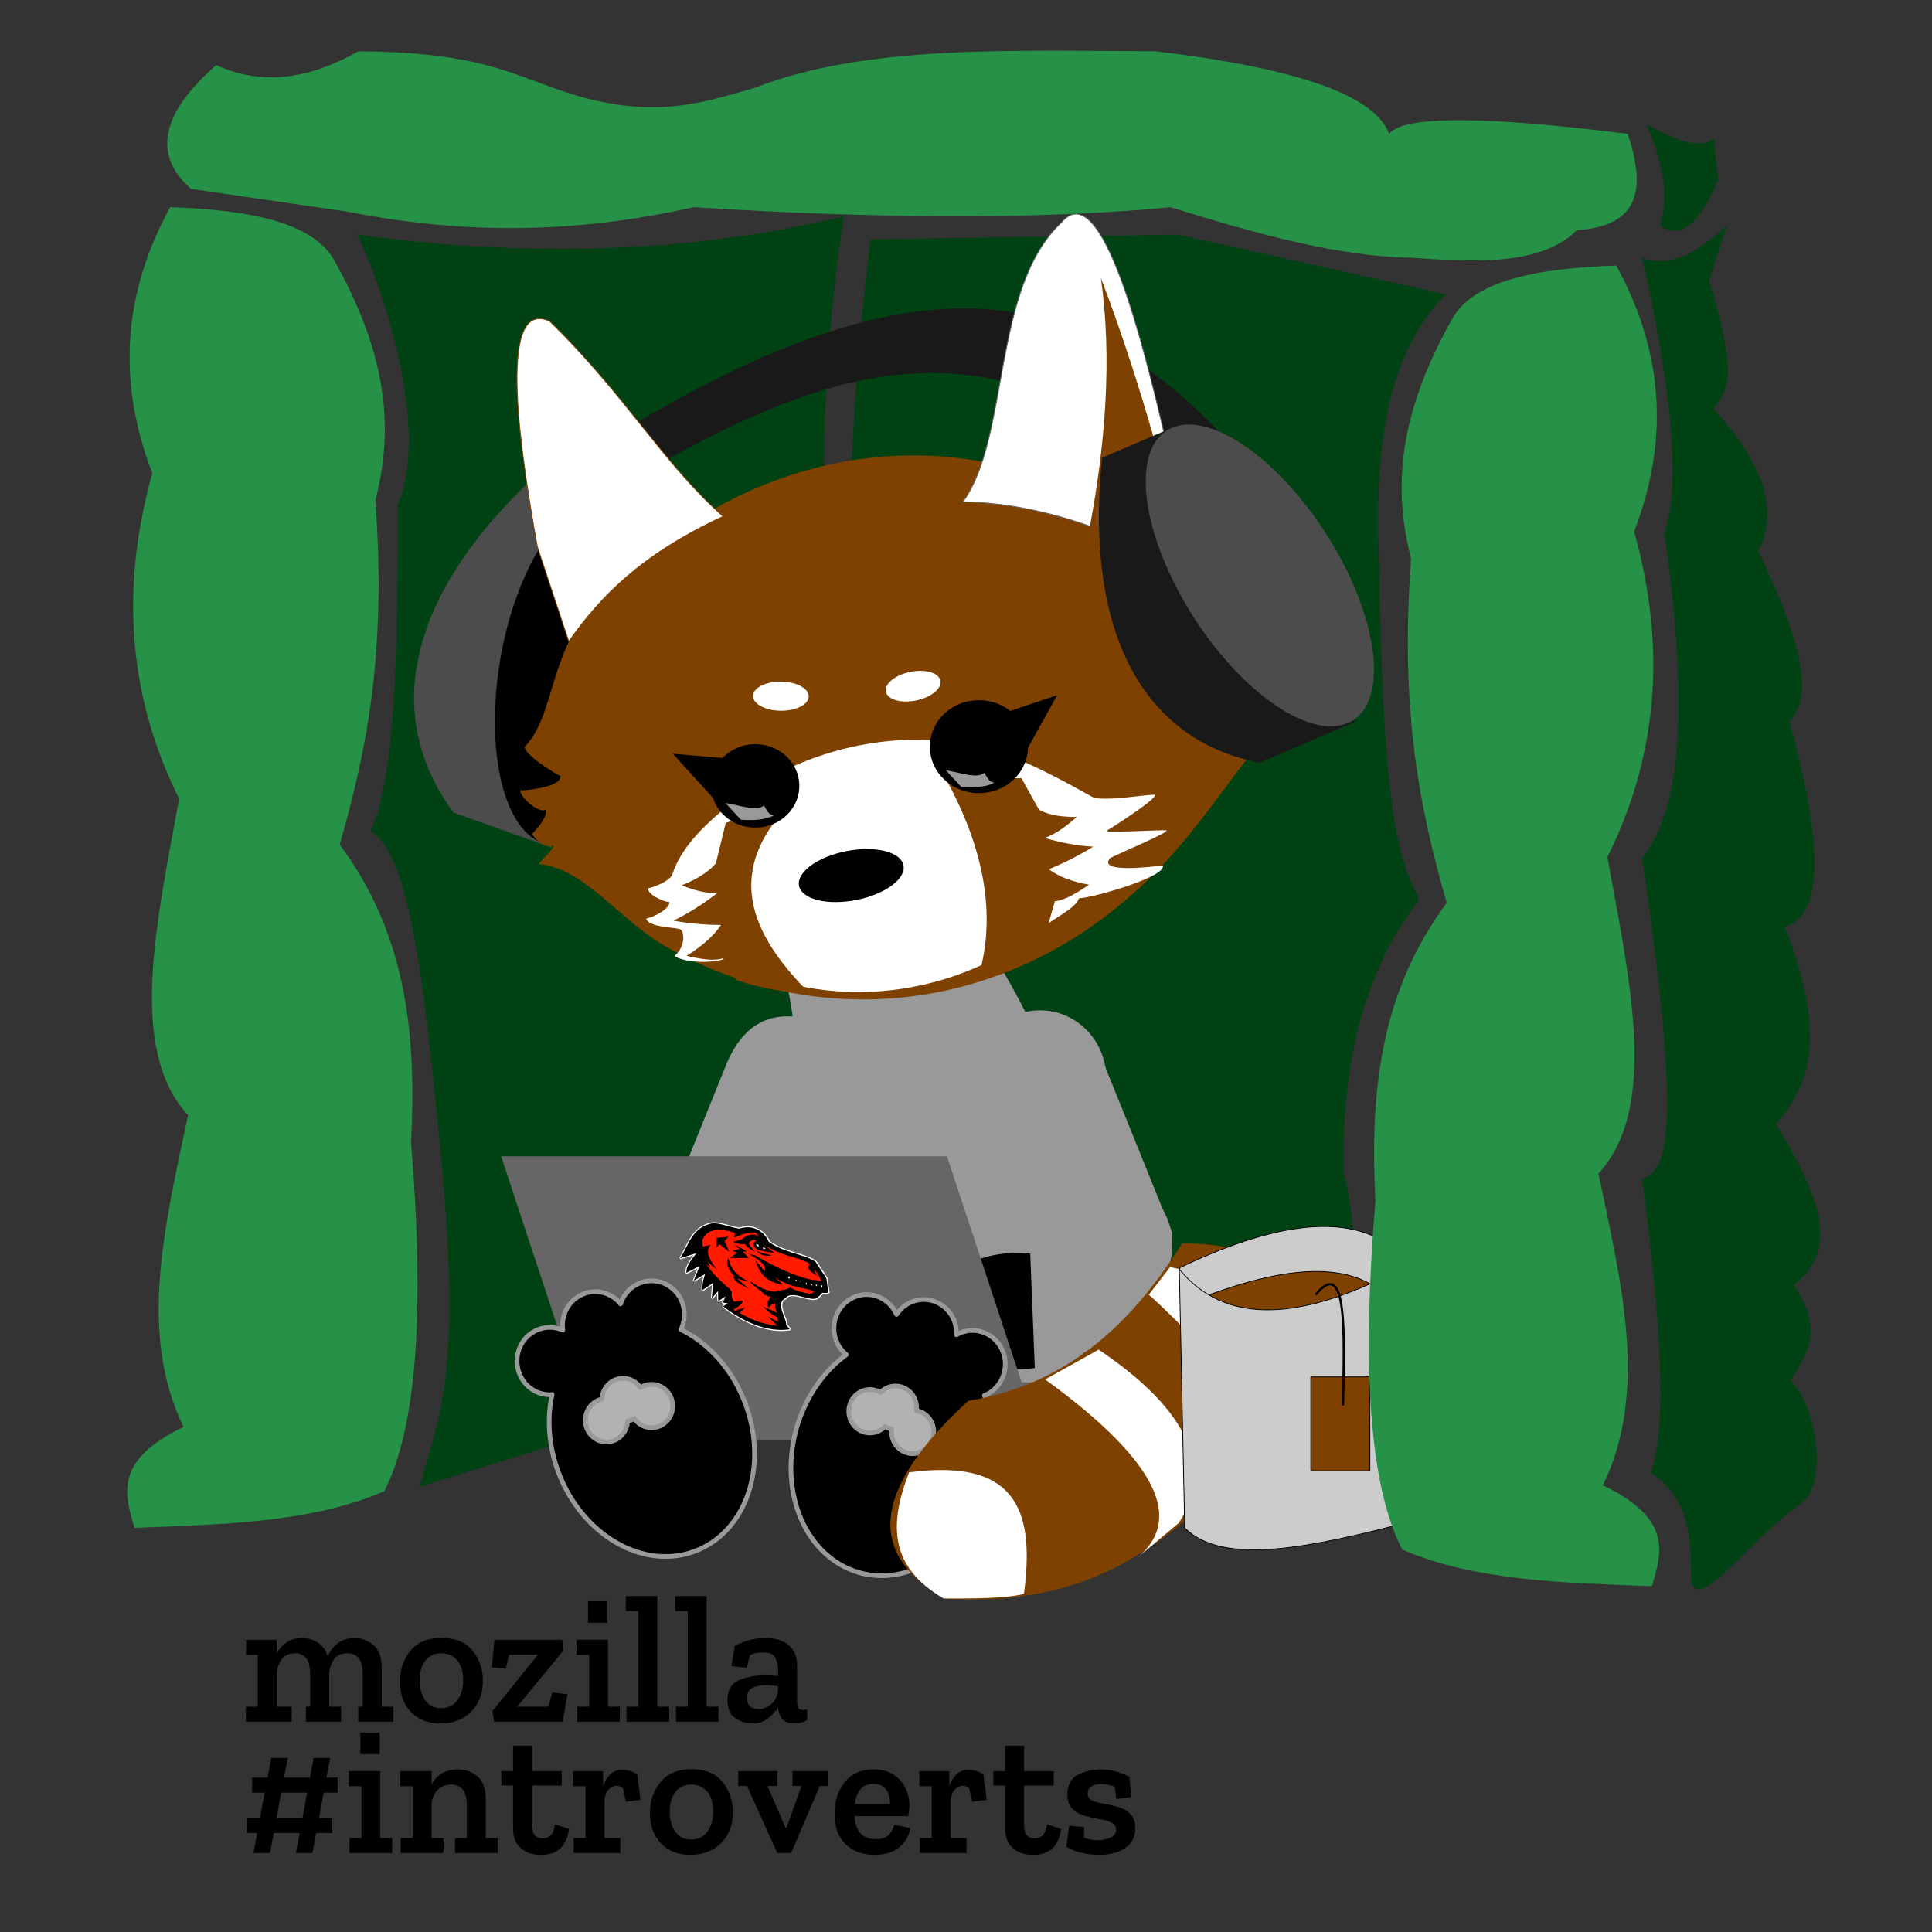 <?xml version="1.0" standalone="no"?>
<!DOCTYPE svg PUBLIC "-//W3C//DTD SVG 1.1//EN" "http://www.w3.org/Graphics/SVG/1.1/DTD/svg11.dtd">
<!--Generator: Xara Designer (www.xara.com), SVG filter version: 5.0.0.2-->
<svg stroke-width="0.501" stroke-linejoin="bevel" fill-rule="evenodd" xmlns:xlink="http://www.w3.org/1999/xlink" xmlns="http://www.w3.org/2000/svg" version="1.1" overflow="visible" width="144pt" height="144pt" viewBox="0 0 144 144">
 <rect x="0" y="0" width="144" height="144" fill="#333333" stroke="none"/>
 <defs>
  <marker id="DefaultArrow2" markerUnits="strokeWidth" viewBox="0 0 1 1" markerWidth="1" markerHeight="1" overflow="visible" orient="auto">
   <!-- REF_ARROW_STRAIGHT (-2) -->
   <g transform="scale(0.009)">
    <!-- 1/108 -->
    <path d="M -9 54 L -9 -54 L 117 0 z"/>
   </g>
  </marker>
  <marker id="DefaultArrow3" markerUnits="strokeWidth" viewBox="0 0 1 1" markerWidth="1" markerHeight="1" overflow="visible" orient="auto">
   <!-- REF_ARROW_ANGLED -->
   <g transform="scale(0.009)">
    <path d="M -27 54 L -9 0 L -27 -54 L 135 0 z"/>
   </g>
  </marker>
  <marker id="DefaultArrow4" markerUnits="strokeWidth" viewBox="0 0 1 1" markerWidth="1" markerHeight="1" overflow="visible" orient="auto">
   <!-- REF_ARROW_ROUNDED -->
   <g transform="scale(0.009)">
    <path d="M -9,0 L -9,-45 C -9,-51.708 2.808,-56.580 9,-54 L 117,-9 C 120.916,-7.369 126.000,-4.242 126,0 C 126,4.242 120.916,7.369 117,9 L 9,54 C 2.808,56.580 -9,51.708 -9,45 z"/>
   </g>
  </marker>
  <marker id="DefaultArrow5" markerUnits="strokeWidth" viewBox="0 0 1 1" markerWidth="1" markerHeight="1" overflow="visible" orient="auto">
   <!-- REF_ARROW_SPOT -->
   <g transform="scale(0.009)">
    <path d="M -54, 0 C -54,29.807 -29.807,54 0,54 C 29.807,54 54,29.807 54,0 C 54,-29.807 29.807,-54 0,-54 C -29.807,-54 -54,-29.807 -54,0 z"/>
   </g>
  </marker>
  <marker id="DefaultArrow6" markerUnits="strokeWidth" viewBox="0 0 1 1" markerWidth="1" markerHeight="1" overflow="visible" orient="auto">
   <!-- REF_ARROW_DIAMOND -->
   <g transform="scale(0.009)">
    <path d="M -63,0 L 0,63 L 63,0 L 0,-63 z"/>
   </g>
  </marker>
  <marker id="DefaultArrow7" markerUnits="strokeWidth" viewBox="0 0 1 1" markerWidth="1" markerHeight="1" overflow="visible" orient="auto">
   <!-- REF_ARROW_FEATHER -->
   <g transform="scale(0.009)">
    <path d="M 18,-54 L 108,-54 L 63,0 L 108,54 L 18, 54 L -36,0 z"/>
   </g>
  </marker>
  <marker id="DefaultArrow8" markerUnits="strokeWidth" viewBox="0 0 1 1" markerWidth="1" markerHeight="1" overflow="visible" orient="auto">
   <!-- REF_ARROW_FEATHER2 -->
   <g transform="scale(0.009)">
    <path d="M -36,0 L 18,-54 L 54,-54 L 18,-18 L 27,-18 L 63,-54 L 99,-54 L 63,-18 L 72,-18 L 108,-54 L 144,-54 L 90,0 L 144,54 L 108,54 L 72,18 L 63,18 L 99,54 L 63,54 L 27,18 L 18,18 L 54,54 L 18,54 z"/>
   </g>
  </marker>
  <marker id="DefaultArrow9" markerUnits="strokeWidth" viewBox="0 0 1 1" markerWidth="1" markerHeight="1" overflow="visible" orient="auto">
   <!-- REF_ARROW_HOLLOWDIAMOND -->
   <g transform="scale(0.009)">
    <path d="M 0,45 L -45,0 L 0, -45 L 45, 0 z M 0, 63 L-63, 0 L 0, -63 L 63, 0 z"/>
   </g>
  </marker>
  <filter id="StainedFilter">
   <feBlend mode="multiply" in2="BackgroundImage" in="SourceGraphic" result="blend"/>
   <feComposite in="blend" in2="SourceAlpha" operator="in" result="comp"/>
  </filter>
  <filter id="BleachFilter">
   <feBlend mode="screen" in2="BackgroundImage" in="SourceGraphic" result="blend"/>
   <feComposite in="blend" in2="SourceAlpha" operator="in" result="comp"/>
  </filter>
  <filter id="InvertTransparencyBitmapFilter">
   <feComponentTransfer>
    <feFuncR type="gamma" amplitude="1.055" exponent=".417" offset="-0.055"/>
    <feFuncG type="gamma" amplitude="1.055" exponent=".417" offset="-0.055"/>
    <feFuncB type="gamma" amplitude="1.055" exponent=".417" offset="-0.055"/>
   </feComponentTransfer>
   <feComponentTransfer>
    <feFuncR type="linear" slope="-1" intercept="1"/>
    <feFuncG type="linear" slope="-1" intercept="1"/>
    <feFuncB type="linear" slope="-1" intercept="1"/>
    <feFuncA type="linear" slope="1" intercept="0"/>
   </feComponentTransfer>
   <feComponentTransfer>
    <feFuncR type="gamma" amplitude="1" exponent="2.4" offset="0"/>
    <feFuncG type="gamma" amplitude="1" exponent="2.4" offset="0"/>
    <feFuncB type="gamma" amplitude="1" exponent="2.4" offset="0"/>
   </feComponentTransfer>
  </filter>
  <linearGradient id="LinearGradient" gradientUnits="userSpaceOnUse" x1="0" y1="0" x2="18.166" y2="0" gradientTransform="translate(76.773 106.93) rotate(80.904) skewX(0.506)">
   <stop offset="0" stop-color="#ffffff"/>
   <stop offset="1" stop-color="#ffffff"/>
  </linearGradient>
  <linearGradient id="LinearGradient_1" gradientUnits="userSpaceOnUse" x1="0" y1="0" x2="13.894" y2="0" gradientTransform="translate(77.413 105.835) rotate(88.697)">
   <stop offset="0" stop-color="#ffffff"/>
   <stop offset="1" stop-color="#ffffff"/>
  </linearGradient>
 </defs>
 <g id="Document" fill="none" stroke="black" font-family="Times New Roman" font-size="16" transform="scale(1 -1)">
  <g id="Spread" transform="translate(0 -144)">
   <g id="Layer 1"/>
   <g id="Layer 2">
    <path d="M 64.881,126.164 C 61.348,97.693 64.304,73.665 65.214,48.237 L 99.46,38.327 C 100.695,44.13 101.751,49.995 100.123,56.781 C 100.068,64.302 101.387,71.253 105.774,76.946 C 104.457,79.768 103.099,81.865 102.781,102.239 C 102.285,113.841 104.641,118.848 107.771,122.061 L 87.823,126.505 L 64.881,126.164 Z" fill="#004214" stroke-linejoin="miter" stroke="none" stroke-width="0.007" stroke-linecap="round" marker-start="none" marker-end="none" stroke-miterlimit="79.84"/>
    <path d="M 26.647,126.505 C 28.858,121.813 31.97,111.809 29.64,106.339 C 29.649,96.171 29.546,86.35 27.647,82.073 C 30.625,80.192 31.625,70.181 32.633,60.2 C 34.648,41.087 32.64,38.528 31.302,33.197 L 69.868,45.161 C 65.931,71.904 58.142,96.665 62.886,127.874 C 50.808,124.97 38.728,124.887 26.647,126.505 Z" fill="#004214" stroke-linejoin="miter" stroke="none" stroke-width="0.007" stroke-linecap="round" marker-start="none" marker-end="none" stroke-miterlimit="79.84"/>
    <path d="M 54.242,64.927 L 48.902,51.728 C 49.165,45.093 55.39,42.575 59.136,41.304 L 60.206,68.047 C 57.723,68.642 55.623,67.962 54.242,64.927 Z" stroke-linejoin="miter" stroke="none" stroke-width="0.047" fill="#999999" stroke-linecap="round" marker-start="none" marker-end="none" stroke-miterlimit="79.84"/>
    <path d="M 58.765,70.11 C 61.396,57.197 53.432,52.667 47.591,40.717 L 80.842,39.35 C 80.284,53.443 81.414,60.213 74.845,71.48 L 58.765,70.11 Z" fill="#999999" stroke-linejoin="miter" stroke="none" stroke-width="0.047" stroke-linecap="round" marker-start="none" marker-end="none" stroke-miterlimit="79.84"/>
    <path d="M 43.317,105.838 C 65.19,119.914 73.691,118.012 87.869,109.834 L 91.457,111.198 C 79.852,123.613 67.035,125.93 40.799,108.273 L 43.317,105.838 Z" fill="#191919" stroke-linejoin="miter" stroke-width="0.063" stroke="none" stroke-linecap="round" marker-start="none" marker-end="none" stroke-miterlimit="79.84"/>
    <g id="Group" stroke-linejoin="miter" stroke-linecap="round" stroke="none" stroke-width="0.063" stroke-miterlimit="79.84">
     <path d="M 39.793,108.414 C 30.873,100.106 28.166,91.032 33.816,83.429 L 41.161,80.805 C 36.328,87.872 36.718,99.063 44.988,106.56 L 39.793,108.414 Z" fill="#4c4c4c" marker-start="none" marker-end="none"/>
     <path d="M 47.164,105.228 C 44.711,108.43 40.848,105.921 38.542,99.627 C 36.236,93.334 36.354,85.626 38.807,82.424 C 41.26,79.222 45.123,81.731 47.429,88.025 C 49.735,94.318 49.616,102.026 47.164,105.228 Z" fill="#000000" marker-start="none" marker-end="none"/>
    </g>
    <path d="M 45.894,100.472 C 56.002,110.587 70.462,112.969 82.272,106.298 C 86.6,103.853 91.166,100.67 93.449,97.291 C 93.126,97.198 92.893,95.791 92.641,95.242 C 93.061,94.422 94.19,94.272 94.564,93.939 C 93.352,92.631 92.635,92.449 92.495,92.331 C 93.299,92.018 93.775,91.416 94.448,90.732 C 92.998,89.871 91.853,89.743 91.869,89.49 C 92.421,89.375 92.824,88.495 93.601,88.179 C 92.079,86.599 89.273,82.06 85.901,78.76 C 75.795,68.645 61.461,66.758 49.65,73.433 C 46.223,75.367 43.472,79.369 40.175,79.585 C 40.342,79.972 40.958,80.296 41.277,80.988 C 40.743,80.65 39.83,81.463 39.646,81.85 C 39.868,82.041 40.923,83.18 40.652,83.669 C 40.37,83.314 38.833,84.381 38.762,85.111 C 38.883,85.029 41.895,85.316 41.77,86.149 C 41.296,86.375 39.044,87.783 39.11,88.337 C 41.664,90.962 40.705,96.541 45.894,100.472 Z" fill="#7f4100" stroke="none" stroke-linecap="round" stroke-width="0.105" stroke-linejoin="miter" marker-start="none" marker-end="none" stroke-miterlimit="79.84"/>
    <path d="M 54.373,84.016 C 60.523,88.874 69.085,90.243 75.919,87.385 C 77.915,86.547 79.84,85.475 81.412,84.604 C 82.166,84.182 86.059,84.894 86.096,84.745 C 86.183,84.415 82.681,82.185 82.517,82.098 C 82.08,81.872 86.583,82.166 86.916,82.111 C 87.375,82.037 82.883,80.183 82.722,80.017 C 81.847,78.93 85.651,79.364 86.676,79.497 C 86.951,78.645 81.446,77.08 80.422,77.046 C 80.191,76.309 78.649,75.623 77.534,74.741 C 71.383,69.883 62.901,68.747 56.07,71.607 C 55.328,71.917 54.28,72.61 53.956,72.51 C 52.763,72.153 50.892,72.296 50.271,72.75 C 51.041,73.394 51.038,74.377 50.755,74.709 C 50.474,74.904 48.315,74.841 48.165,75.54 C 48.771,75.639 50.028,76.341 49.878,76.796 C 49.698,76.669 48.189,77.333 48.317,77.786 C 48.662,77.857 50.028,78.335 50.138,78.903 C 50.719,80.634 52.181,82.29 54.373,84.016 Z" fill="#ffffff" stroke="none" stroke-linecap="round" stroke-width="0.051" stroke-linejoin="miter" marker-start="none" marker-end="none" stroke-miterlimit="79.84"/>
    <path d="M 59.051,84.256 C 53.498,78.683 56.48,73.857 60.358,69.941 C 58.707,70.024 56.944,70.266 54.875,70.95 L 53.894,72.58 C 53.267,72.357 52.277,72.501 51.175,72.756 C 52.363,73.506 53.221,74.272 53.736,75.055 C 52.581,75.07 51.405,75.156 50.186,75.382 C 51.416,75.967 52.478,76.682 53.478,77.444 C 52.658,77.39 51.752,77.64 50.808,78.013 C 51.809,78.418 52.711,78.913 53.357,79.648 L 54.096,82.675 L 59.051,84.256 Z" fill="#7f4100" stroke="none" stroke-linejoin="miter" stroke-width="0.051" stroke-linecap="round" marker-start="none" marker-end="none" stroke-miterlimit="79.84"/>
    <path d="M 54.169,87.798 C 55.553,88.908 57.629,88.745 58.801,87.435 C 59.973,86.125 59.801,84.16 58.417,83.05 C 57.033,81.94 54.957,82.103 53.785,83.413 C 52.613,84.723 52.785,86.688 54.169,87.798 Z" fill="#000000" stroke="none" stroke-linecap="round" stroke-linejoin="miter" stroke-width="0.042" marker-start="none" marker-end="none" stroke-miterlimit="79.84"/>
    <path d="M 70.467,86.009 C 73.604,80.292 74.038,75.639 73.106,71.859 C 74.656,72.574 76.277,73.489 78.081,74.933 L 78.627,76.835 C 79.275,76.87 80.184,77.387 81.173,78.058 C 79.858,78.297 78.862,78.68 78.182,79.21 C 79.278,79.672 80.377,80.209 81.483,80.895 C 80.17,80.961 78.991,81.218 77.857,81.543 C 78.649,81.81 79.452,82.395 80.26,83.112 C 79.21,83.103 78.232,83.216 77.44,83.646 L 76.133,85.998 L 70.467,86.009 Z" fill="#7f4100" stroke="none" stroke-linejoin="miter" stroke-width="0.051" stroke-linecap="round" marker-start="none" marker-end="none" stroke-miterlimit="79.84"/>
    <path d="M 70.598,90.992 C 72.138,92.228 74.449,92.047 75.754,90.588 C 77.059,89.129 76.868,86.94 75.328,85.704 C 73.788,84.468 71.477,84.649 70.172,86.108 C 68.867,87.567 69.058,89.756 70.598,90.992 Z" fill="#000000" stroke="none" stroke-linecap="round" stroke-linejoin="miter" stroke-width="0.047" marker-start="none" marker-end="none" stroke-miterlimit="79.84"/>
    <path d="M 61.248,79.966 C 63.033,80.821 65.469,80.966 66.683,80.29 C 67.897,79.614 67.435,78.369 65.65,77.514 C 63.865,76.659 61.429,76.514 60.215,77.19 C 59.001,77.866 59.463,79.111 61.248,79.966 Z" fill="#000000" stroke="none" stroke-linecap="round" stroke-linejoin="miter" stroke-width="0.051" marker-start="none" marker-end="none" stroke-miterlimit="79.84"/>
    <path d="M 71.772,106.601 C 75.284,111.415 73.901,122.569 79.138,127.437 C 82.119,131.002 85.272,118.072 86.811,111.506 L 88.214,101.395 C 84.714,103.639 78.496,106.471 71.772,106.601 Z" stroke="#666666" stroke-linejoin="miter" stroke-width="0.063" stroke-linecap="round" marker-start="none" marker-end="none" stroke-miterlimit="79.84" fill="url(#LinearGradient)"/>
    <path d="M 81.16,104.364 C 82.396,110.875 82.905,117.227 82.054,123.285 C 84.37,117.217 86.171,111.041 87.78,104.821 L 81.16,104.364 Z" fill="#7f4100" stroke="none" stroke-linejoin="miter" stroke-width="0.063" stroke-linecap="round" marker-start="none" marker-end="none" stroke-miterlimit="79.84"/>
    <path d="M 82.141,109.88 C 80.868,97.575 84.724,88.951 93.865,87.148 L 101.043,90.222 C 92.862,92.184 85.904,100.799 87.218,112.053 L 82.141,109.88 Z" stroke-linejoin="miter" stroke-linecap="round" stroke="none" stroke-width="0.063" fill="#191919" marker-start="none" marker-end="none" stroke-miterlimit="79.84"/>
    <path d="M 85.581,109.788 C 86.557,113.738 91.078,113.056 95.671,108.267 C 100.264,103.478 103.199,96.384 102.223,92.434 C 101.247,88.484 96.726,89.166 92.133,93.955 C 87.54,98.744 84.605,105.838 85.581,109.788 Z" fill="#4c4c4c" stroke-linejoin="miter" stroke-linecap="round" stroke="none" stroke-width="0.063" marker-start="none" marker-end="none" stroke-miterlimit="79.84"/>
    <path d="M 53.901,105.51 C 49.43,109.445 46.626,114.545 40.967,120.061 C 36.868,121.922 38.939,109.528 40.045,103.259 L 42.394,96.184 C 44.742,99.531 47.787,102.669 53.901,105.51 Z" stroke="#7f4100" stroke-linejoin="miter" stroke-width="0.063" stroke-linecap="round" marker-start="none" marker-end="none" stroke-miterlimit="79.84" fill="url(#LinearGradient_1)"/>
    <path d="M 56.865,91.289 C 55.989,91.68 55.876,92.368 56.614,92.821 C 57.352,93.274 58.663,93.324 59.539,92.933 C 60.415,92.542 60.528,91.854 59.79,91.401 C 59.052,90.948 57.741,90.898 56.865,91.289 Z" fill="#ffffff" stroke-linecap="round" stroke-linejoin="miter" stroke-width="0.066" stroke="none" marker-start="none" marker-end="none" stroke-miterlimit="79.84"/>
    <path d="M 69.167,93.945 C 70.115,93.753 70.389,93.109 69.779,92.508 C 69.169,91.907 67.903,91.575 66.955,91.767 C 66.007,91.959 65.733,92.603 66.343,93.204 C 66.953,93.805 68.219,94.137 69.167,93.945 Z" fill="#ffffff" stroke-linecap="round" stroke-linejoin="miter" stroke-width="0.066" stroke="none" marker-start="none" marker-end="none" stroke-miterlimit="79.84"/>
    <path d="M 74.19,67.376 C 76.208,69.262 79.337,69.108 81.172,67.033 C 83.007,64.958 82.858,61.742 80.84,59.856 C 78.822,57.97 75.693,58.124 73.858,60.199 C 72.023,62.274 72.172,65.49 74.19,67.376 Z" stroke-linecap="round" stroke-linejoin="miter" stroke="none" stroke-width="0.047" fill="#999999" marker-start="none" marker-end="none" stroke-miterlimit="79.84"/>
    <path d="M 56.171,66.944 C 58.19,68.831 61.319,68.678 63.153,66.603 C 64.987,64.528 64.838,61.311 62.819,59.424 C 60.8,57.537 57.671,57.69 55.837,59.765 C 54.003,61.84 54.152,65.057 56.171,66.944 Z" fill="#999999" stroke-linecap="round" stroke-linejoin="miter" stroke="none" stroke-width="0.047" marker-start="none" marker-end="none" stroke-miterlimit="79.84"/>
    <path d="M 79.11,54.982 C 81.128,56.868 84.258,56.715 86.093,54.64 C 87.928,52.565 87.78,49.348 85.762,47.462 C 83.744,45.576 80.614,45.729 78.779,47.804 C 76.944,49.879 77.092,53.096 79.11,54.982 Z" stroke-linecap="round" stroke-linejoin="miter" stroke="none" stroke-width="0.047" fill="#999999" marker-start="none" marker-end="none" stroke-miterlimit="79.84"/>
    <path d="M 82.035,47.305 C 82.856,44.978 80.759,42.631 77.354,42.069 C 73.949,41.507 70.516,42.94 69.695,45.267 C 68.874,47.594 70.971,49.941 74.376,50.503 C 77.781,51.065 81.214,49.632 82.035,47.305 Z" fill="#000000" stroke-linecap="round" stroke-linejoin="miter" stroke="none" stroke-width="0.047" marker-start="none" marker-end="none" stroke-miterlimit="79.84"/>
    <path d="M 82.035,65.319 L 87.375,52.118 C 87.112,45.482 80.884,42.967 77.142,41.694 L 76.072,68.441 C 78.555,69.031 80.654,68.352 82.035,65.319 Z" fill="#999999" stroke-linejoin="miter" stroke="none" stroke-width="0.047" stroke-linecap="round" marker-start="none" marker-end="none" stroke-miterlimit="79.84"/>
    <g id="Group_1" stroke-linejoin="miter" stroke-linecap="round" stroke="none" stroke-width="0.042" fill="#666666" stroke-miterlimit="79.84">
     <path d="M 37.351,57.817 L 44.337,36.662 L 77.567,36.662 L 70.581,57.817 L 37.351,57.817 Z" marker-start="none" marker-end="none"/>
     <path d="M 84.754,40.966 L 77.768,36.654 L 44.539,36.654 L 51.525,40.966 L 84.754,40.966 Z" marker-start="none" marker-end="none"/>
    </g>
    <path d="M 59.191,32.39 C 58.294,36.403 59.998,40.806 63.087,43.028 C 62.674,43.364 62.361,43.836 62.226,44.404 C 61.908,45.747 62.709,47.107 64.016,47.44 C 65.178,47.73 66.351,47.114 66.823,46.029 C 67.151,46.529 67.655,46.912 68.269,47.069 C 69.576,47.398 70.899,46.574 71.222,45.228 C 71.276,44.989 71.3,44.745 71.287,44.512 C 71.477,44.621 71.685,44.707 71.906,44.764 C 73.211,45.093 74.538,44.267 74.857,42.923 C 75.152,41.685 74.494,40.433 73.37,39.986 C 73.541,39.556 73.681,39.099 73.79,38.617 C 74.824,33.986 72.392,28.831 68.366,27.114 C 64.336,25.397 60.228,27.761 59.191,32.39 Z" fill="#000000" stroke="#999999" stroke-linejoin="round" stroke-linecap="round" stroke-width="0.348" marker-start="none" marker-end="none" stroke-miterlimit="79.84"/>
    <path d="M 66.46,37.101 C 66.447,37.232 66.447,37.36 66.463,37.485 C 66.282,37.516 66.111,37.583 65.956,37.676 C 65.711,37.416 65.381,37.245 65.006,37.202 C 64.142,37.108 63.363,37.752 63.271,38.643 C 63.181,39.53 63.807,40.328 64.671,40.424 C 65.013,40.459 65.345,40.382 65.625,40.216 C 65.87,40.471 66.199,40.646 66.574,40.688 C 67.44,40.785 68.217,40.139 68.31,39.25 C 68.322,39.118 68.322,38.991 68.303,38.865 C 68.974,38.742 69.515,38.177 69.591,37.446 C 69.683,36.558 69.058,35.759 68.192,35.661 C 67.328,35.565 66.552,36.21 66.46,37.101 Z" stroke-linejoin="round" stroke-linecap="round" stroke="#999999" stroke-width="0.348" fill="#b2b2b2" marker-start="none" marker-end="none" stroke-miterlimit="79.84"/>
    <path d="M 45.216,29.482 C 41.928,31.834 40.311,36.271 41.15,40.054 C 40.622,40.015 40.08,40.149 39.613,40.474 C 38.495,41.25 38.2,42.811 38.952,43.96 C 39.623,44.978 40.892,45.333 41.95,44.857 C 41.867,45.453 41.991,46.083 42.341,46.622 C 43.096,47.77 44.614,48.074 45.733,47.299 C 45.93,47.162 46.105,46.999 46.251,46.816 C 46.319,47.027 46.415,47.235 46.542,47.43 C 47.297,48.575 48.815,48.882 49.929,48.105 C 50.96,47.395 51.292,46.013 50.749,44.901 C 51.16,44.701 51.564,44.46 51.957,44.18 C 55.748,41.464 57.318,35.972 55.459,31.914 C 53.599,27.859 49.007,26.769 45.216,29.482 Z" stroke-linejoin="round" stroke-linecap="round" stroke="#999999" stroke-width="0.348" fill="#000000" marker-start="none" marker-end="none" stroke-miterlimit="79.84"/>
    <path d="M 47.521,37.992 C 47.424,38.078 47.341,38.177 47.272,38.278 C 47.117,38.18 46.947,38.11 46.773,38.071 C 46.757,37.711 46.626,37.353 46.374,37.062 C 45.797,36.395 44.8,36.338 44.152,36.932 C 43.503,37.526 43.446,38.551 44.021,39.216 C 44.251,39.482 44.549,39.65 44.862,39.721 C 44.878,40.082 45.009,40.439 45.261,40.73 C 45.838,41.397 46.834,41.457 47.483,40.863 C 47.58,40.775 47.663,40.679 47.732,40.573 C 48.309,40.947 49.079,40.899 49.613,40.411 C 50.262,39.818 50.322,38.792 49.743,38.126 C 49.165,37.459 48.169,37.398 47.521,37.992 Z" stroke-linejoin="round" stroke-linecap="round" stroke="#999999" stroke-width="0.348" fill="#b2b2b2" marker-start="none" marker-end="none" stroke-miterlimit="79.84"/>
    <path d="M 53.91,84.23 L 55.19,82.842 C 56.402,82.749 57.275,82.883 57.838,83.238 C 57.412,83.375 57.382,83.263 56.953,84.078 C 56.521,83.483 55.048,84.096 53.91,84.23 Z" stroke-linecap="round" fill="#999999" stroke-width="0.124" stroke="#000000" stroke-linejoin="miter" marker-start="none" marker-end="none" stroke-miterlimit="79.84"/>
    <path d="M 70.343,86.669 L 71.622,85.283 C 72.836,85.188 73.712,85.325 74.271,85.68 C 73.844,85.816 73.814,85.705 73.385,86.517 C 72.953,85.922 71.483,86.535 70.343,86.669 Z" stroke-linecap="round" fill="#999999" stroke-width="0.124" stroke="#000000" stroke-linejoin="miter" marker-start="none" marker-end="none" stroke-miterlimit="79.84"/>
    <path d="M 88.124,51.346 C 84.665,45.878 80.026,40.893 72.166,39.591 C 64.801,32.818 64.646,27.998 70.57,24.825 C 83.553,24.151 88.145,30.871 94.508,36.035 C 97.913,43.982 99.733,51.115 88.124,51.346 Z" fill="#7f4100" stroke-linejoin="miter" stroke="none" stroke-width="0.007" stroke-linecap="round" marker-start="none" marker-end="none" stroke-miterlimit="79.84"/>
    <path d="M 85.628,47.506 C 90.57,43.011 94.262,38.477 91.862,33.747 L 93.858,35.202 C 96.752,43.725 94.153,48.228 87.208,49.555 L 85.628,47.506 Z" fill="#ffffff" stroke-linejoin="miter" stroke="none" stroke-width="0.007" stroke-linecap="round" marker-start="none" marker-end="none" stroke-miterlimit="79.84"/>
    <path d="M 81.889,43.405 C 88.788,38.751 90.381,34.477 87.872,30.5 L 84.714,27.851 C 88.211,30.679 86.435,34.982 77.9,41.184 L 81.889,43.405 Z" fill="#ffffff" stroke-linejoin="miter" stroke="none" stroke-width="0.007" stroke-linecap="round" marker-start="none" marker-end="none" stroke-miterlimit="79.84"/>
    <path d="M 67.76,34.26 C 76.177,35.391 77.06,30.898 76.319,25.203 C 75.513,24.995 74.094,24.835 70.334,24.861 C 66.316,27.188 66.239,30.357 67.76,34.26 Z" fill="#ffffff" stroke-linejoin="miter" stroke="none" stroke-width="0.007" stroke-linecap="round" marker-start="none" marker-end="none" stroke-miterlimit="79.84"/>
    <path d="M 87.931,49.511 L 88.333,30.172 C 91.202,27.252 97.848,28.774 104.74,30.583 L 104.942,49.922 C 102.301,53.012 97.459,54.059 87.931,49.511 Z" fill="#cccccc" stroke="#000000" stroke-width="0.057" marker-start="none" marker-end="none" stroke-miterlimit="79.84"/>
    <path d="M 89.127,47.107 L 89.462,33.721 C 91.86,31.7 97.417,32.753 103.179,34.008 L 103.346,47.39 C 101.139,49.527 97.091,50.254 89.127,47.107 Z" fill="#7f4100" stroke="#000000" stroke-width="0.057" marker-start="none" marker-end="none" stroke-miterlimit="79.84"/>
    <path d="M 87.897,49.402 L 88.301,30.117 C 91.204,27.21 97.93,28.727 104.905,30.529 L 105.107,49.811 C 96.946,45.313 91.27,45.275 87.897,49.402 Z" fill="#cccccc" stroke="#000000" stroke-width="0.057" marker-start="none" marker-end="none" stroke-miterlimit="79.84"/>
    <path d="M 97.701,41.374 L 97.701,34.379 L 102.104,34.379 L 102.104,41.374 L 97.701,41.374 Z" stroke-width="0.057" stroke="#000000" fill="#7f4100" stroke-linejoin="miter" marker-start="none" marker-end="none" stroke-miterlimit="79.84"/>
    <path d="M 98.102,47.548 C 100.425,50.337 100.207,44.637 100.102,39.32" fill="none" stroke-linejoin="round" stroke-linecap="round" stroke-width="0.171" stroke-miterlimit="79.84"/>
    <path d="M 28.643,32.856 C 31.145,37.733 31.637,46.753 30.637,58.834 C 31.032,66.608 30.411,74.211 25.319,81.048 C 27.253,87.799 28.839,95.143 27.978,106.681 C 29.184,111.475 29.217,116.866 24.988,124.456 C 23.465,127.415 18.677,128.356 12.686,128.557 C 9.297,122.382 8.614,115.81 11.355,108.733 C 8.826,99.708 9.752,91.693 13.35,84.466 C 11.686,75.313 9.488,65.795 14.014,60.883 C 12.325,52.812 10.251,44.662 13.682,37.64 C 8.46,35.135 9.294,32.63 10.025,30.123 C 16.544,30.385 23.149,30.484 28.643,32.856 Z" fill="#269247" stroke-linejoin="miter" stroke="none" stroke-width="0.007" stroke-linecap="round" marker-start="none" marker-end="none" stroke-miterlimit="79.84"/>
    <path d="M 14.229,129.924 L 25.958,128.216 C 35.663,126.294 44.002,126.834 51.693,128.557 C 66.663,127.62 78.265,127.695 87.261,128.557 C 93.595,126.571 99.76,124.89 105.048,124.798 C 109.961,124.463 114.84,124.175 117.534,126.85 C 122.304,127.128 122.652,130.071 121.32,134.024 C 111.182,135.292 104.681,135.464 103.533,134.024 C 102.453,137.025 96.181,138.981 86.127,140.179 C 75.463,140.214 64.478,140.683 56.232,137.443 C 52.013,136.259 48.051,134.762 40.339,137.784 C 37.228,138.904 34.518,140.117 26.716,140.179 C 23.185,138.178 19.652,137.539 16.119,139.15 C 12.108,135.639 11.276,132.537 14.229,129.924 Z" fill="#269247" stroke-linejoin="miter" stroke="none" stroke-width="0.007" stroke-linecap="round" marker-start="none" marker-end="none" stroke-miterlimit="79.84"/>
    <path d="M 104.51,28.506 C 102.005,33.383 101.515,42.403 102.514,54.483 C 102.124,62.259 102.744,69.862 107.832,76.698 C 105.899,83.448 104.313,90.793 105.175,102.334 C 103.967,107.124 103.933,112.519 108.168,120.105 C 109.686,123.064 114.474,124.01 120.47,124.207 C 123.853,118.03 124.535,111.459 121.798,104.384 C 124.325,95.357 123.403,87.342 119.803,80.116 C 121.465,70.966 123.664,61.445 119.137,56.532 C 120.828,48.46 122.901,40.312 119.469,33.293 C 124.695,30.785 123.855,28.278 123.126,25.773 C 116.607,26.035 110.006,26.134 104.51,28.506 Z" fill="#269247" stroke-linejoin="miter" stroke="none" stroke-width="0.007" stroke-linecap="round" marker-start="none" marker-end="none" stroke-miterlimit="79.84"/>
    <path d="M 122.4,124.798 C 124.751,114.262 125.203,107.635 124.061,104.29 C 126.189,89.038 124.794,83.186 122.4,80.023 C 125.583,58.297 124.061,56.9 122.4,56.098 C 124.233,42.176 123.946,36.977 123.065,34.225 C 126.083,32.182 126.028,29.087 126.054,26.022 C 126.806,23.948 130.218,29.125 134.474,32.134 C 136.054,33.661 135.538,38.968 133.465,41.104 C 134.741,43.207 135.937,44.847 133.701,48.237 C 137.392,51.011 135.24,55.498 132.373,60.2 C 134.68,62.954 136.344,66.369 133.037,74.898 C 135.415,75.75 136.365,79.298 133.369,90.275 C 134.921,91.699 134.816,95.115 131.044,102.925 C 132.634,105.992 131.372,109.551 127.719,113.517 C 128.522,114.827 129.802,115.155 127.386,123.09 L 128.715,127.188 C 126.61,125.261 124.506,123.93 122.4,124.798 Z" fill="#004214" stroke-linejoin="miter" stroke="none" stroke-width="0.007" stroke-linecap="round" marker-start="none" marker-end="none" stroke-miterlimit="79.84"/>
    <path d="M 123.729,127.188 C 125.169,126.141 126.61,127.162 128.051,130.606 L 127.719,133.684 C 126.662,132.774 124.731,133.667 122.73,134.708 C 123.8,132.202 124.468,129.697 123.729,127.188 Z" fill="#004214" stroke-linejoin="miter" stroke="none" stroke-width="0.007" stroke-linecap="round" marker-start="none" marker-end="none" stroke-miterlimit="79.84"/>
    <g id="Group_2" fill-rule="nonzero" stroke-linejoin="round" stroke-linecap="round" stroke="none" stroke-width="0.339" fill="#000000" stroke-miterlimit="79.84">
     <path d="M 29.322,15.678 L 26.702,15.678 L 26.702,16.793 L 27.032,16.793 L 27.032,19.187 C 27.032,19.768 26.934,20.178 26.735,20.418 C 26.536,20.658 26.257,20.778 25.894,20.778 C 25.427,20.778 25.086,20.616 24.869,20.289 C 24.653,19.963 24.54,19.591 24.532,19.174 L 24.532,16.793 L 25.419,16.793 L 25.419,15.678 L 22.799,15.678 L 22.799,16.793 L 23.116,16.793 L 23.116,19.187 C 23.116,19.768 23.017,20.178 22.817,20.418 C 22.62,20.658 22.344,20.778 21.991,20.778 C 21.532,20.778 21.192,20.618 20.971,20.296 C 20.751,19.974 20.636,19.604 20.628,19.187 L 20.628,16.793 L 21.739,16.793 L 21.739,15.678 L 18.325,15.678 L 18.325,16.793 L 19.212,16.793 L 19.212,20.656 L 18.339,20.656 L 18.339,21.785 L 20.628,21.785 L 20.628,20.778 C 20.813,21.115 21.06,21.386 21.369,21.595 C 21.678,21.803 22.053,21.908 22.493,21.908 C 22.935,21.908 23.331,21.796 23.685,21.574 C 24.037,21.352 24.284,21.005 24.426,20.534 C 24.601,20.951 24.858,21.284 25.193,21.534 C 25.528,21.783 25.939,21.908 26.424,21.908 C 26.962,21.908 27.435,21.731 27.84,21.377 C 28.245,21.024 28.449,20.471 28.449,19.717 L 28.449,16.793 L 29.322,16.793 L 29.322,15.678 Z" marker-start="none" marker-end="none"/>
     <path d="M 35.992,18.725 C 35.992,17.772 35.699,17.004 35.112,16.419 C 34.524,15.833 33.764,15.541 32.829,15.541 C 31.92,15.541 31.191,15.823 30.639,16.385 C 30.088,16.947 29.811,17.709 29.811,18.67 C 29.811,19.558 30.072,20.323 30.593,20.963 C 31.113,21.602 31.886,21.922 32.909,21.922 C 33.941,21.922 34.712,21.604 35.224,20.969 C 35.736,20.335 35.992,19.586 35.992,18.725 Z M 34.522,18.766 C 34.522,19.418 34.37,19.917 34.067,20.262 C 33.762,20.607 33.367,20.778 32.882,20.778 C 32.38,20.778 31.986,20.595 31.705,20.228 C 31.422,19.86 31.281,19.368 31.281,18.752 C 31.281,18.172 31.415,17.682 31.684,17.282 C 31.953,16.884 32.352,16.685 32.882,16.685 C 33.394,16.685 33.795,16.877 34.086,17.262 C 34.377,17.648 34.522,18.149 34.522,18.766 Z" marker-start="none" marker-end="none"/>
     <path d="M 41.946,15.678 L 36.825,15.678 L 36.706,16.467 L 40.094,20.67 L 37.938,20.67 L 37.699,19.623 L 36.653,19.731 L 36.852,21.785 L 41.908,21.785 L 41.999,20.983 L 38.546,16.793 L 40.875,16.793 L 41.166,17.854 L 42.291,17.718 L 41.946,15.678 Z" marker-start="none" marker-end="none"/>
     <path d="M 43.829,23.051 L 43.829,24.655 L 45.271,24.655 L 45.271,23.051 L 43.829,23.051 Z M 46.197,15.678 L 43.021,15.678 L 43.021,16.793 L 43.908,16.793 L 43.908,20.656 L 42.968,20.656 L 42.968,21.785 L 45.31,21.785 L 45.31,16.793 L 46.197,16.793 L 46.197,15.678 Z" marker-start="none" marker-end="none"/>
     <path d="M 49.876,15.678 L 46.7,15.678 L 46.7,16.793 L 47.587,16.793 L 47.587,23.922 L 46.646,23.922 L 46.646,25.037 L 48.989,25.037 L 48.989,16.793 L 49.876,16.793 L 49.876,15.678 Z" marker-start="none" marker-end="none"/>
     <path d="M 53.552,15.678 L 50.377,15.678 L 50.377,16.793 L 51.263,16.793 L 51.263,23.922 L 50.323,23.922 L 50.323,25.037 L 52.666,25.037 L 52.666,16.793 L 53.552,16.793 L 53.552,15.678 Z" marker-start="none" marker-end="none"/>
     <path d="M 54.768,21.337 C 55.209,21.555 55.602,21.704 55.945,21.785 C 56.29,21.867 56.686,21.908 57.136,21.908 C 57.798,21.908 58.343,21.735 58.771,21.391 C 59.198,21.047 59.412,20.529 59.412,19.841 L 59.412,17.092 C 59.412,16.729 59.558,16.548 59.849,16.548 C 59.928,16.548 60.03,16.566 60.154,16.603 L 60.166,15.8 C 59.875,15.627 59.558,15.541 59.214,15.541 C 58.465,15.541 58.059,15.945 57.996,16.752 L 57.996,16.779 C 57.82,16.462 57.57,16.177 57.249,15.922 C 56.927,15.669 56.528,15.541 56.051,15.541 C 55.636,15.541 55.228,15.671 54.827,15.929 C 54.427,16.187 54.225,16.639 54.225,17.282 C 54.225,18.036 54.517,18.532 55.099,18.772 C 55.681,19.012 56.311,19.132 56.991,19.132 C 57.158,19.132 57.331,19.128 57.507,19.12 C 57.683,19.11 57.847,19.097 57.996,19.078 L 57.996,19.418 C 57.996,19.781 57.935,20.108 57.811,20.398 C 57.688,20.688 57.38,20.833 56.885,20.833 C 56.7,20.833 56.526,20.82 56.363,20.792 C 56.2,20.766 56.042,20.71 55.892,20.63 L 55.655,19.691 L 54.517,19.813 L 54.768,21.337 Z M 57.996,18.099 L 57.996,18.317 C 57.847,18.335 57.692,18.352 57.534,18.371 C 57.375,18.389 57.212,18.398 57.044,18.398 C 56.691,18.398 56.376,18.335 56.098,18.207 C 55.82,18.081 55.681,17.827 55.681,17.446 C 55.681,16.893 55.967,16.616 56.542,16.616 C 56.877,16.616 57.194,16.741 57.494,16.99 C 57.794,17.24 57.962,17.609 57.996,18.099 Z" marker-start="none" marker-end="none"/>
     <path d="M 24.611,12.973 L 24.332,11.504 L 25.167,11.504 L 25.167,10.388 L 24.121,10.388 L 23.777,8.498 L 24.769,8.498 L 24.769,7.382 L 23.566,7.382 L 23.288,5.886 L 22.058,5.886 L 22.335,7.382 L 20.402,7.382 L 20.124,5.886 L 18.894,5.886 L 19.172,7.382 L 18.391,7.382 L 18.391,8.498 L 19.383,8.498 L 19.727,10.388 L 18.788,10.388 L 18.788,11.504 L 19.94,11.504 L 20.218,12.973 L 21.449,12.973 L 21.171,11.504 L 23.102,11.504 L 23.38,12.973 L 24.611,12.973 Z M 20.615,8.498 L 22.547,8.498 L 22.891,10.388 L 20.959,10.388 L 20.615,8.498 Z" marker-start="none" marker-end="none"/>
     <path d="M 26.861,13.259 L 26.861,14.864 L 28.303,14.864 L 28.303,13.259 L 26.861,13.259 Z M 29.23,5.886 L 26.054,5.886 L 26.054,7.002 L 26.941,7.002 L 26.941,10.865 L 26.001,10.865 L 26.001,11.994 L 28.344,11.994 L 28.344,7.002 L 29.23,7.002 L 29.23,5.886 Z" marker-start="none" marker-end="none"/>
     <path d="M 37.091,5.886 L 33.915,5.886 L 33.915,7.002 L 34.788,7.002 L 34.788,9.395 C 34.788,9.976 34.687,10.386 34.484,10.627 C 34.281,10.867 33.999,10.987 33.637,10.987 C 33.186,10.987 32.832,10.838 32.572,10.538 C 32.312,10.239 32.176,9.872 32.167,9.437 L 32.167,7.002 L 33.055,7.002 L 33.055,5.886 L 29.866,5.886 L 29.866,7.002 L 30.752,7.002 L 30.752,10.865 L 29.825,10.865 L 29.825,11.994 L 32.167,11.994 L 32.167,11.001 C 32.582,11.744 33.24,12.116 34.139,12.116 C 34.704,12.116 35.189,11.94 35.595,11.586 C 36.001,11.233 36.204,10.679 36.204,9.926 L 36.204,7.002 L 37.091,7.002 L 37.091,5.886 Z" marker-start="none" marker-end="none"/>
     <path d="M 42.41,7.682 C 42.242,6.394 41.545,5.75 40.318,5.75 C 39.683,5.75 39.178,5.923 38.803,6.267 C 38.429,6.611 38.241,7.092 38.241,7.709 L 38.241,10.919 L 37.368,10.919 L 37.368,11.994 L 38.241,11.994 L 38.241,13.885 L 39.657,13.885 L 39.657,11.994 L 41.867,11.994 L 41.867,10.919 L 39.657,10.919 L 39.657,7.94 C 39.657,7.296 39.93,6.974 40.477,6.974 C 40.628,6.974 40.795,7.031 40.98,7.145 C 41.165,7.258 41.294,7.55 41.363,8.021 L 42.41,7.682 Z" marker-start="none" marker-end="none"/>
     <path d="M 46.381,12.09 C 46.778,12.09 47.148,11.976 47.492,11.749 L 47.744,9.845 L 46.645,9.709 L 46.421,10.756 C 46.244,10.847 46.094,10.892 45.97,10.892 C 45.724,10.892 45.511,10.788 45.329,10.579 C 45.148,10.371 45.058,10.081 45.058,9.709 L 45.058,7.002 L 46.236,7.002 L 46.236,5.886 L 42.755,5.886 L 42.755,7.002 L 43.642,7.002 L 43.642,10.865 L 42.715,10.865 L 42.715,11.994 L 44.952,11.994 L 44.952,10.851 C 45.058,11.196 45.228,11.488 45.461,11.729 C 45.695,11.969 46.002,12.09 46.381,12.09 Z" marker-start="none" marker-end="none"/>
     <path d="M 54.626,8.934 C 54.626,7.981 54.333,7.213 53.747,6.628 C 53.159,6.042 52.399,5.75 51.463,5.75 C 50.555,5.75 49.825,6.031 49.273,6.593 C 48.722,7.155 48.446,7.918 48.446,8.878 C 48.446,9.767 48.707,10.531 49.227,11.171 C 49.747,11.81 50.519,12.13 51.543,12.13 C 52.576,12.13 53.347,11.812 53.858,11.177 C 54.37,10.543 54.626,9.795 54.626,8.934 Z M 53.157,8.974 C 53.157,9.627 53.005,10.126 52.7,10.47 C 52.397,10.815 52.002,10.987 51.515,10.987 C 51.013,10.987 50.62,10.804 50.338,10.437 C 50.056,10.069 49.915,9.577 49.915,8.96 C 49.915,8.38 50.05,7.89 50.319,7.491 C 50.587,7.092 50.987,6.893 51.515,6.893 C 52.027,6.893 52.429,7.085 52.72,7.471 C 53.012,7.857 53.157,8.358 53.157,8.974 Z" marker-start="none" marker-end="none"/>
     <path d="M 61.746,10.878 L 61.097,10.878 L 58.967,5.886 L 57.934,5.886 L 55.685,10.878 L 55.023,10.878 L 55.023,11.994 L 57.934,11.994 L 57.934,10.878 L 57.207,10.878 L 58.543,7.777 L 58.623,7.777 L 59.734,10.878 L 59.072,10.878 L 59.072,11.994 L 61.746,11.994 L 61.746,10.878 Z" marker-start="none" marker-end="none"/>
     <path d="M 67.832,7.749 C 67.78,7.215 67.524,6.747 67.065,6.349 C 66.606,5.949 65.976,5.75 65.173,5.75 C 64.308,5.75 63.599,6.01 63.042,6.532 C 62.487,7.054 62.209,7.822 62.209,8.838 C 62.209,9.772 62.462,10.552 62.969,11.177 C 63.477,11.804 64.186,12.116 65.093,12.116 C 65.914,12.116 66.564,11.865 67.046,11.362 C 67.526,10.858 67.771,10.221 67.78,9.45 C 67.78,9.196 67.753,8.924 67.701,8.634 L 63.691,8.634 C 63.771,7.491 64.299,6.92 65.279,6.92 C 65.738,6.92 66.066,7.033 66.264,7.26 C 66.464,7.487 66.594,7.726 66.655,7.981 L 67.832,7.749 Z M 66.324,9.531 C 66.36,9.894 66.278,10.236 66.08,10.559 C 65.881,10.88 65.547,11.041 65.081,11.041 C 64.657,11.041 64.335,10.896 64.115,10.606 C 63.894,10.316 63.757,9.958 63.704,9.531 L 66.324,9.531 Z" marker-start="none" marker-end="none"/>
     <path d="M 72.187,12.09 C 72.583,12.09 72.953,11.976 73.297,11.749 L 73.549,9.845 L 72.45,9.709 L 72.226,10.756 C 72.049,10.847 71.899,10.892 71.775,10.892 C 71.529,10.892 71.315,10.788 71.134,10.579 C 70.953,10.371 70.862,10.081 70.862,9.709 L 70.862,7.002 L 72.04,7.002 L 72.04,5.886 L 68.561,5.886 L 68.561,7.002 L 69.447,7.002 L 69.447,10.865 L 68.52,10.865 L 68.52,11.994 L 70.757,11.994 L 70.757,10.851 C 70.862,11.196 71.032,11.488 71.267,11.729 C 71.5,11.969 71.807,12.09 72.187,12.09 Z" marker-start="none" marker-end="none"/>
     <path d="M 79.082,7.682 C 78.914,6.394 78.217,5.75 76.99,5.75 C 76.356,5.75 75.851,5.923 75.475,6.267 C 75.101,6.611 74.913,7.092 74.913,7.709 L 74.913,10.919 L 74.04,10.919 L 74.04,11.994 L 74.913,11.994 L 74.913,13.885 L 76.329,13.885 L 76.329,11.994 L 78.539,11.994 L 78.539,10.919 L 76.329,10.919 L 76.329,7.94 C 76.329,7.296 76.602,6.974 77.149,6.974 C 77.3,6.974 77.467,7.031 77.652,7.145 C 77.837,7.258 77.966,7.55 78.036,8.021 L 79.082,7.682 Z" marker-start="none" marker-end="none"/>
     <path d="M 84.615,7.709 C 84.615,7.074 84.361,6.588 83.854,6.253 C 83.347,5.918 82.7,5.75 81.915,5.75 C 81.492,5.75 81.066,5.799 80.638,5.9 C 80.21,6 79.825,6.148 79.481,6.349 L 79.692,7.927 L 80.803,7.817 L 80.79,7.028 C 80.957,6.956 81.136,6.906 81.326,6.879 C 81.516,6.852 81.686,6.838 81.836,6.838 C 82.198,6.838 82.513,6.904 82.782,7.035 C 83.05,7.167 83.186,7.364 83.186,7.627 C 83.186,7.881 83.064,8.063 82.821,8.171 C 82.579,8.28 82.277,8.364 81.915,8.423 C 81.553,8.482 81.192,8.564 80.83,8.668 C 80.468,8.772 80.167,8.944 79.924,9.185 C 79.68,9.425 79.559,9.786 79.559,10.266 C 79.559,10.974 79.823,11.458 80.347,11.722 C 80.872,11.985 81.426,12.116 82.008,12.116 C 82.776,12.116 83.498,11.931 84.178,11.559 L 84.323,10.049 L 83.212,9.913 L 83.093,10.824 C 82.749,10.96 82.4,11.028 82.047,11.028 C 81.774,11.028 81.542,10.971 81.353,10.858 C 81.163,10.744 81.068,10.566 81.068,10.32 C 81.068,10.067 81.187,9.89 81.426,9.79 C 81.664,9.69 81.959,9.611 82.312,9.552 C 82.665,9.493 83.018,9.412 83.371,9.307 C 83.723,9.203 84.019,9.03 84.258,8.791 C 84.495,8.55 84.615,8.189 84.615,7.709 Z" marker-start="none" marker-end="none"/>
    </g>
    <path d="M 78.798,92.191 L 76.571,88.188 L 75.311,91.017 L 78.798,92.191 Z" stroke="none" fill="#000000" stroke-width="0.415" stroke-linecap="round" stroke-linejoin="round" marker-start="none" marker-end="none" stroke-miterlimit="79.84"/>
    <path d="M 50.147,87.822 L 53.208,84.454 L 53.801,87.507 L 50.147,87.822 Z" stroke="none" fill="#000000" stroke-width="0.415" stroke-linecap="round" stroke-linejoin="round" marker-start="none" marker-end="none" stroke-miterlimit="79.84"/>
    <path d="M 52.957,52.789 C 51.533,52.422 51.34,51.163 50.7,50.217 L 51.919,50.597 C 51.167,49.67 51.172,49.4 51.171,49.127 L 52.161,49.641 L 51.714,48.539 L 52.571,49.041 C 52.396,48.587 52.348,48.197 52.365,47.841 L 53.162,48.38 L 53.066,47.24 L 53.524,47.767 L 53.548,47.02 L 54.092,47.376 L 53.873,46.91 L 54.248,46.873 L 53.911,46.628 C 54.561,46.126 56.685,44.582 58.881,44.926 L 58.591,45.281 C 58.736,45.526 57.735,46.885 58.556,47.24 C 58.966,47.866 60.281,47.008 60.86,47.229 C 61.036,47.351 61.181,47.49 61.294,47.645 C 61.568,47.622 61.852,47.595 61.729,47.792 L 61.608,48.698 L 61.511,48.858 L 60.8,49.948 C 60.111,50.486 58.362,50.633 57.3,51.455 C 57.18,51.822 56.441,52.859 55.104,52.422 C 54.151,52.594 53.463,52.936 52.957,52.789 Z" stroke="#ffffff" stroke-width="0.166" stroke-linecap="round" fill="#000000" stroke-linejoin="miter" marker-start="none" marker-end="none" stroke-miterlimit="79.84"/>
    <g id="Group_3" stroke-linecap="round" stroke="none">
     <path d="M 52.946,52.789 C 51.522,52.422 51.331,51.163 50.69,50.217 L 51.909,50.597 C 51.158,49.67 51.162,49.4 51.162,49.127 L 52.151,49.641 L 51.703,48.539 L 52.561,49.041 C 52.386,48.587 52.338,48.197 52.355,47.841 L 53.152,48.38 L 53.055,47.24 L 53.514,47.767 L 53.537,47.02 L 54.081,47.376 L 53.864,46.91 L 54.238,46.873 L 53.9,46.628 C 54.551,46.126 56.675,44.582 58.871,44.926 L 58.581,45.281 C 58.727,45.526 57.725,46.885 58.545,47.24 C 58.956,47.866 60.27,47.008 60.849,47.229 C 61.026,47.351 61.171,47.49 61.284,47.645 C 61.558,47.622 61.842,47.595 61.719,47.792 L 61.598,48.698 L 61.502,48.858 L 60.79,49.948 C 60.101,50.486 58.352,50.633 57.29,51.454 C 57.17,51.822 56.431,52.859 55.095,52.422 C 54.142,52.594 53.453,52.936 52.946,52.789 Z" fill="#000000" stroke-linejoin="miter" stroke-width="0.008" marker-start="none" marker-end="none" stroke-miterlimit="79.84"/>
     <path d="M 54.768,52.116 C 53.501,52.52 52.646,52.38 52.332,51.528 L 52.392,51.05 C 52.46,51.119 52.7,51.161 52.971,51.197 C 52.521,50.754 52.897,50.103 53.393,49.421 C 53.203,49.532 52.999,49.708 52.777,49.948 L 52.886,49.593 L 52.669,49.74 C 53.033,49.173 53.582,48.632 54.178,48.098 C 54.433,47.914 54.596,47.731 54.528,47.547 C 54.528,47.338 54.585,47.159 54.72,46.983 L 55.36,47.032 C 55.355,46.792 54.99,46.596 54.672,46.395 L 54.768,46.309 L 55.529,46.542 L 55.13,46.139 C 56.615,45.297 57.198,45.316 57.942,45.183 L 57.242,45.881 L 57.978,45.477 L 57.955,45.807 C 57.57,45.984 57.224,46.253 56.903,46.592 L 57.713,46.261 L 57.906,46.114 L 57.773,46.592 L 57.785,46.836 C 57.603,46.809 57.426,46.768 57.314,46.53 C 57.111,46.771 57.186,47.029 57.459,47.302 L 56.965,47.51 C 56.796,47.792 56.092,48.144 55.902,48.503 C 56.413,48.221 56.677,47.89 57.725,47.719 C 58.074,47.866 58.593,47.804 58.918,48.061 C 59.103,47.884 59.52,47.717 60.342,47.572 C 60.488,47.57 60.598,47.623 60.681,47.719 C 60.173,48.061 58.992,47.911 57.713,48.833 L 58.377,48.233 C 56.712,48.478 56.494,49.617 56.313,50.046 L 57.001,49.237 C 57.046,49.52 57.145,49.784 55.806,50.548 L 56.3,50.425 C 58.015,49.408 59.824,48.637 60.849,48.576 L 61.212,48.49 C 60.96,49.293 60.379,49.666 60.922,48.906 C 60.407,49.19 60.102,49.463 60.331,49.715 L 60.27,49.874 C 59.185,50.389 58.503,50.309 57.025,51.173 L 57.725,50.609 C 56.009,50.825 56.224,51.088 56.144,51.344 L 56.361,51.516 C 56.255,51.63 56.112,51.67 55.806,51.381 C 55.774,51.32 55.883,51.135 56.3,50.682 C 55.99,50.837 55.708,51.016 55.529,51.27 C 55.235,51.24 54.941,51.31 54.648,51.442 L 55.287,51.626 C 55.665,51.959 56.083,52.116 56.591,51.858 L 56.278,52.14 C 55.603,52.172 55.195,51.932 54.732,51.748 L 54.768,52.116 Z" fill="#ff1a00" stroke-linejoin="miter" stroke-width="0.008" marker-start="none" marker-end="none" stroke-miterlimit="79.84"/>
     <path d="M 54.298,51.822 L 53.418,51.736 L 53.38,51.001 L 53.622,51.27 L 54.347,50.695 L 54.009,51.503 L 54.298,51.822 Z" fill="#000000" stroke-linejoin="round" stroke-width="0.021" marker-start="none" marker-end="none" stroke-miterlimit="79.84"/>
     <path d="M 54.732,51.246 L 55.662,50.744 L 55.36,50.695 L 55.818,50.23 L 54.407,50.242 L 54.949,50.609 L 54.588,50.805 L 55.13,50.903 L 54.732,51.246 Z" fill="#000000" stroke-linejoin="round" stroke-width="0.021" marker-start="none" marker-end="none" stroke-miterlimit="79.84"/>
     <path d="M 56.361,50.842 C 56.443,50.707 56.847,50.572 57.532,50.438 C 57.015,50.332 56.624,50.464 56.361,50.842 Z" fill="#000000" stroke-linejoin="round" stroke-width="0.021" marker-start="none" marker-end="none" stroke-miterlimit="79.84"/>
     <path d="M 54.298,50.205 C 54.489,49.233 55.11,48.831 55.782,48.49 C 55.414,48.535 55.049,48.699 54.961,48.686 L 55.867,47.889 C 55.344,48.269 54.672,48.368 54.66,48.956 C 54.218,49.473 54.091,49.907 54.298,50.205 Z" fill="#000000" stroke-linejoin="round" stroke-width="0.021" marker-start="none" marker-end="none" stroke-miterlimit="79.84"/>
     <path d="M 56.554,51.221 L 56.325,51.27 L 56.578,50.989 C 56.534,51.07 56.509,51.149 56.554,51.221 Z" fill="#ffffff" stroke-linejoin="round" stroke-width="0.021" marker-start="none" marker-end="none" stroke-miterlimit="79.84"/>
     <path d="M 56.856,51.074 L 57.085,50.915 L 56.868,50.903 C 56.888,50.927 56.883,50.985 56.856,51.074 Z" fill="#ffffff" stroke-linejoin="round" stroke-width="0.021" marker-start="none" marker-end="none" stroke-miterlimit="79.84"/>
     <path d="M 58.727,48.858 L 58.895,48.858 L 58.811,48.65 L 58.727,48.858 Z" fill="#ffffff" stroke-linejoin="round" stroke-width="0.021" marker-start="none" marker-end="none" stroke-miterlimit="79.84"/>
     <path d="M 59.281,48.625 L 59.39,48.576 L 59.329,48.478 L 59.281,48.625 Z" fill="#ffffff" stroke-linejoin="round" stroke-width="0.021" marker-start="none" marker-end="none" stroke-miterlimit="79.84"/>
     <path d="M 59.644,48.527 L 59.728,48.49 L 59.692,48.355 L 59.644,48.527 Z" fill="#ffffff" stroke-linejoin="round" stroke-width="0.021" marker-start="none" marker-end="none" stroke-miterlimit="79.84"/>
     <path d="M 60.041,48.392 L 60.126,48.38 L 60.114,48.196 L 60.041,48.392 Z" fill="#ffffff" stroke-linejoin="round" stroke-width="0.021" marker-start="none" marker-end="none" stroke-miterlimit="79.84"/>
     <path d="M 60.391,48.318 L 60.524,48.307 L 60.512,48.122 L 60.391,48.318 Z" fill="#ffffff" stroke-linejoin="round" stroke-width="0.021" marker-start="none" marker-end="none" stroke-miterlimit="79.84"/>
     <path d="M 60.777,48.244 L 60.91,48.244 L 60.849,48.122 L 60.777,48.244 Z" fill="#ffffff" stroke-linejoin="round" stroke-width="0.021" marker-start="none" marker-end="none" stroke-miterlimit="79.84"/>
     <path d="M 61.163,48.196 L 61.296,48.196 L 61.284,47.988 L 61.163,48.196 Z" fill="#ffffff" stroke-linejoin="round" stroke-width="0.021" marker-start="none" marker-end="none" stroke-miterlimit="79.84"/>
    </g>
   </g>
  </g>
 </g>
</svg>
